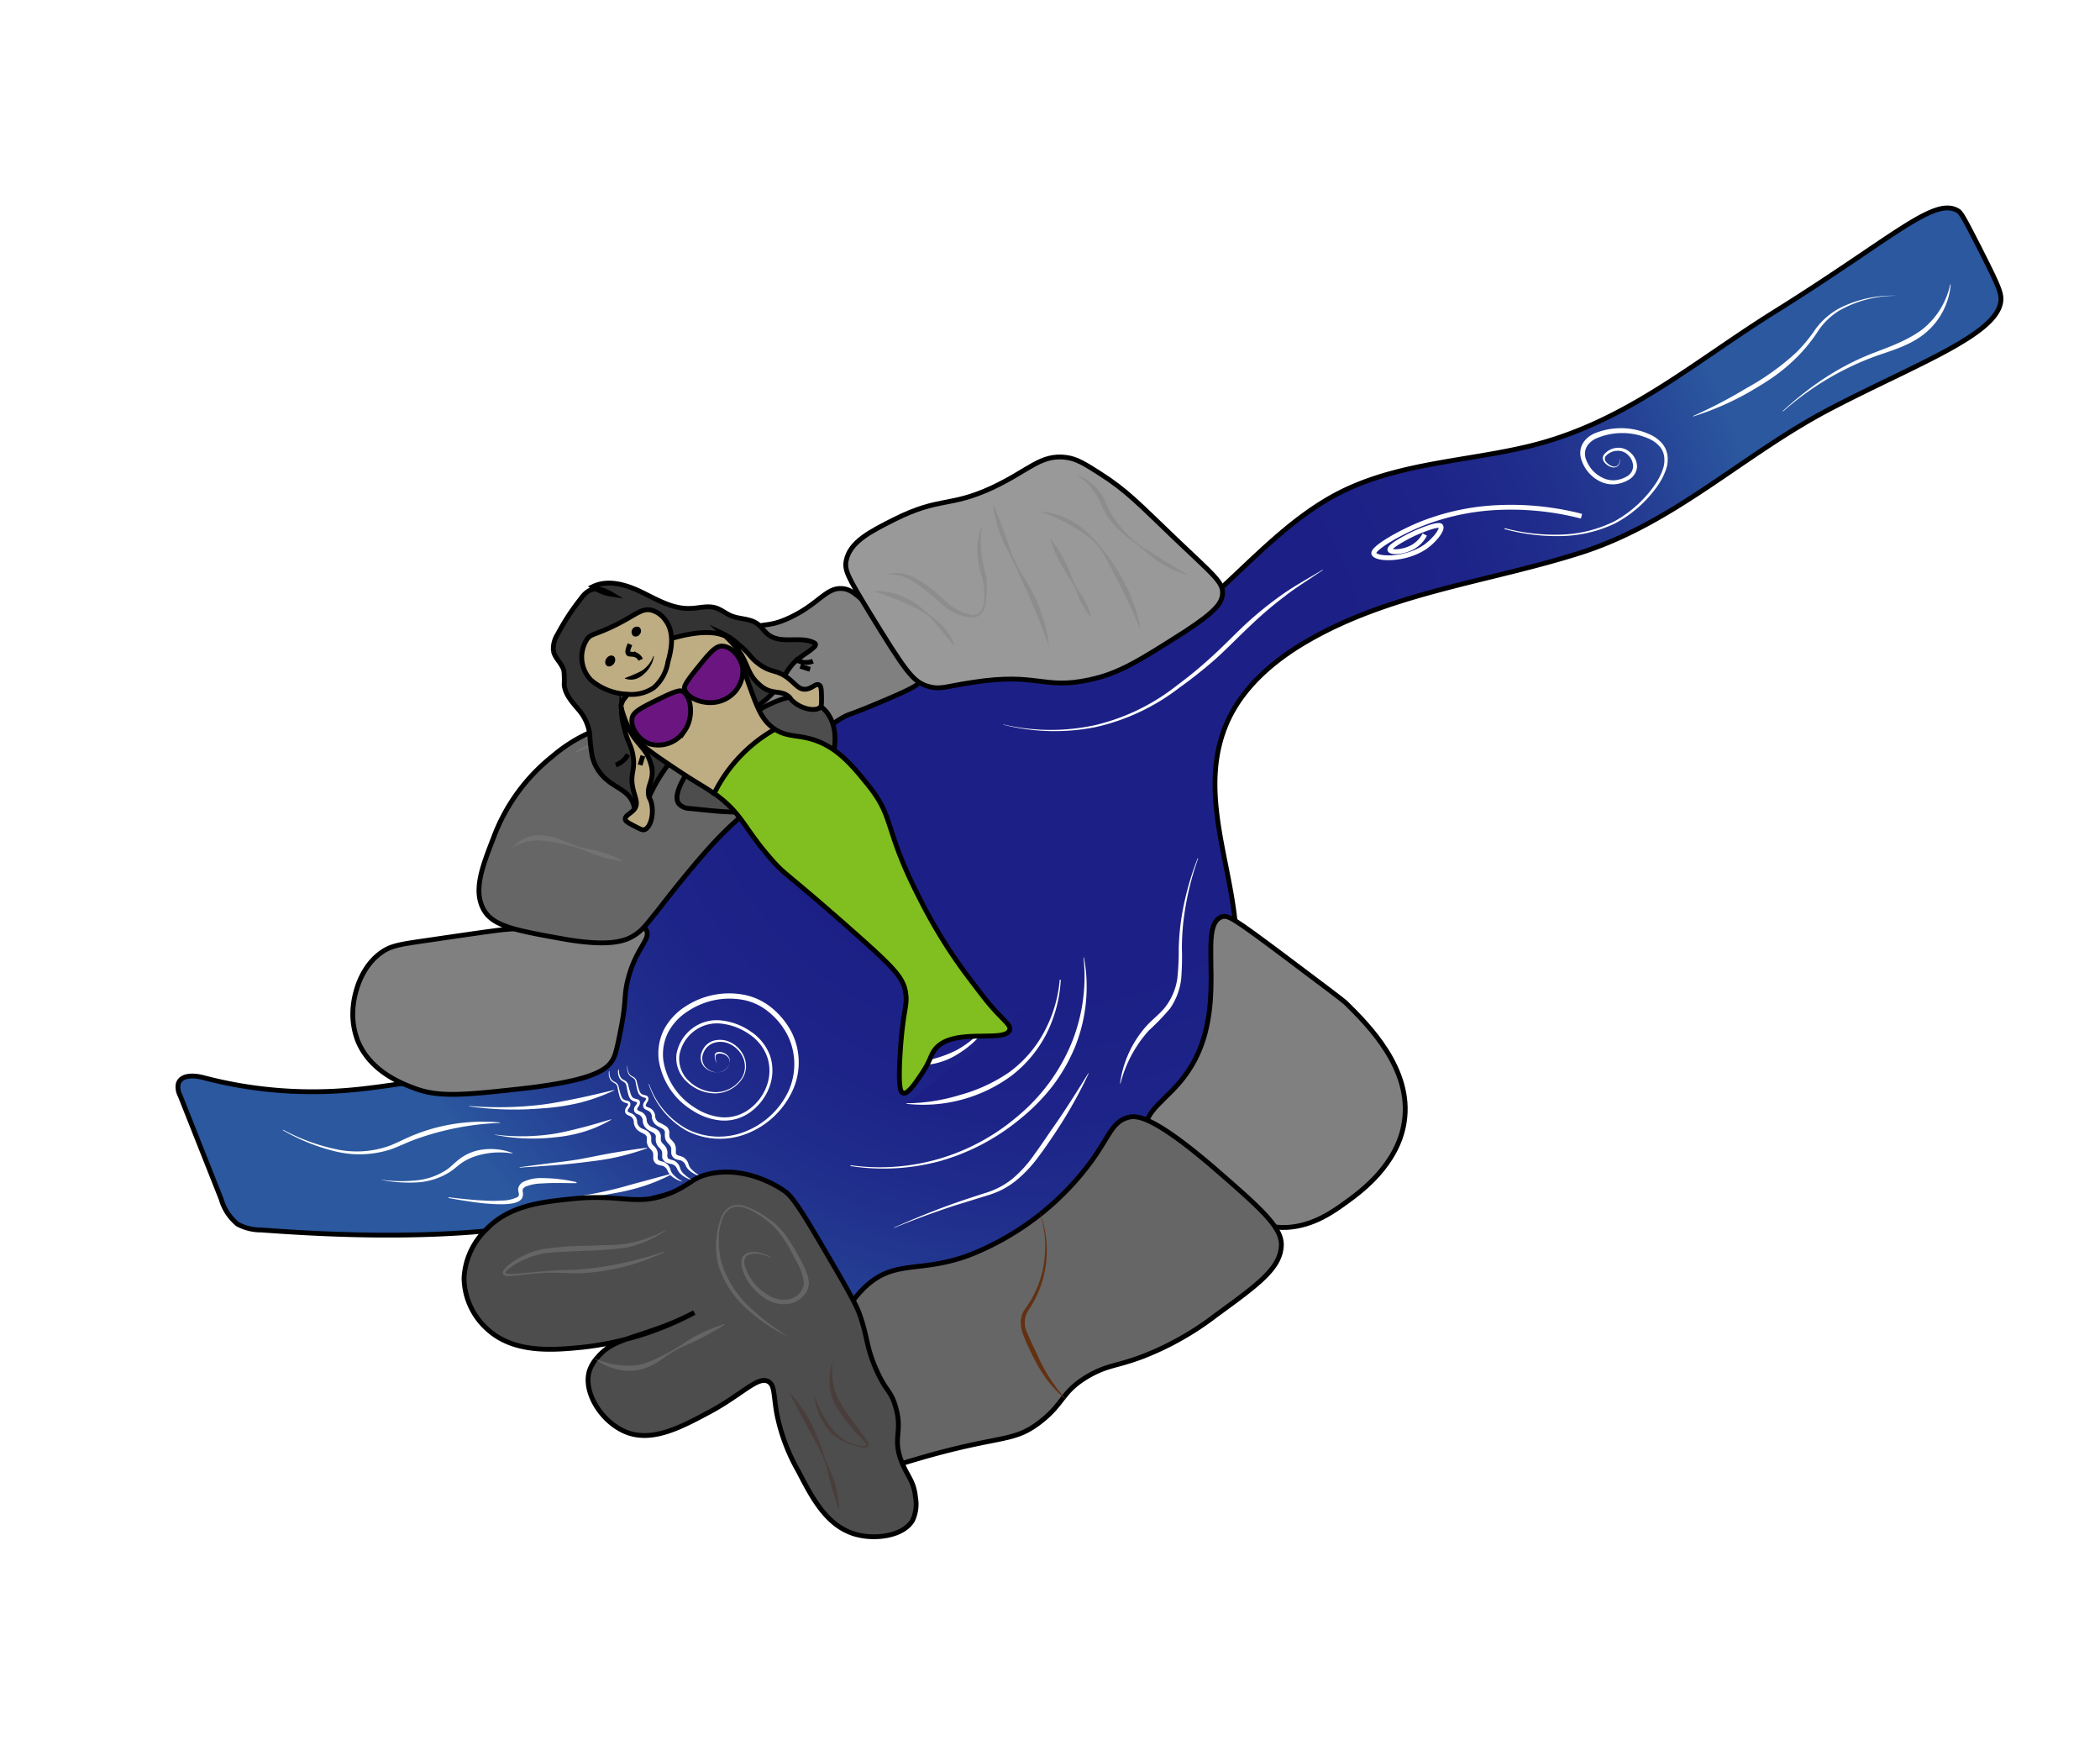 <svg id="Capa_1" data-name="Capa 1" xmlns="http://www.w3.org/2000/svg" xmlns:xlink="http://www.w3.org/1999/xlink" viewBox="0 0 326.65 273.85"><defs><style>.cls-1{fill:#fff;}.cls-13,.cls-16,.cls-17,.cls-18,.cls-2,.cls-3,.cls-4,.cls-5,.cls-6{stroke:#000;}.cls-12,.cls-13,.cls-16,.cls-17,.cls-18,.cls-2,.cls-3,.cls-4,.cls-5,.cls-6{stroke-miterlimit:10;stroke-width:0.75px;}.cls-2{fill:url(#Degradado_sin_nombre_49);}.cls-3,.cls-9{fill:gray;}.cls-4{fill:#666;}.cls-5{fill:#4d4d4d;}.cls-6{fill:#999;}.cls-7{fill:#633011;}.cls-8{opacity:0.48;}.cls-10{fill:#452f27;}.cls-11{fill:#1c2086;}.cls-12,.cls-16{fill:none;}.cls-12{stroke:#fff;}.cls-13{fill:#333;}.cls-14{fill:#80bf1f;}.cls-15,.cls-17{fill:#beac83;}.cls-18{fill:#6a1580;}</style><radialGradient id="Degradado_sin_nombre_49" cx="-76.47" cy="-1392.28" r="102.51" gradientTransform="matrix(0.83, 0.72, -0.73, 0.85, -790.08, 1345.3)" gradientUnits="userSpaceOnUse"><stop offset="0.41" stop-color="#1c2086"/><stop offset="0.58" stop-color="#1d2388"/><stop offset="0.73" stop-color="#202e8c"/><stop offset="0.87" stop-color="#254094"/><stop offset="1" stop-color="#2b589f"/></radialGradient></defs><title>leyendas 2 del mapa</title><path class="cls-1" d="M25.37,166.13c.93-.93,2.82-.91,6.6-.88,4.05,0,6.07.64,10.56,1.32,4.77.72,11.76,1.78,12.32.22.27-.74-1.23-1.23-2.42-3.3-2.6-4.52-.16-10.41.44-11.88.89-2.16,1.79-4.33,4-5.94,5.15-3.81,11,.36,14.3-3.08,1.36-1.42.59-2.36,1.76-7.92,1-5,1.83-8.7,4.18-11.87,4.27-5.79,10.55-5.49,10.78-9.24.08-1.37-.75-1.38-2.42-5.72-1.18-3.08-1.77-4.61-1.76-6.6,0-3.54,1.86-6.17,3.08-7.92,1.44-2.07,2.91-4.18,5.5-5.06,1.47-.51,2.07-.19,8.58,1.1,6.81,1.35,7.92,1.36,11.21,2.42,2.74.88,2.57,1.07,4,1.32,1.1.2,6.57,1,10.12-2,2.61-2.22,1.36-4.12,4-7.26,1.44-1.73,2.87-2.43,8.58-4.84,10.31-4.36,9.71-3.82,12.76-5.28,7.45-3.57,8-5.31,11.72-5.44s6.78,1.56,10.06,3.46a48.8,48.8,0,0,1,10.56,8.74c3.24,3.49,3.79,5,5.61,5.12,2.63.2,4.06-2.73,8.08-6.27,3.55-3.12,6.74-4.63,10.56-6.44,5.82-2.75,8.94-2.55,18.64-4.45a135.07,135.07,0,0,0,16.83-4.12c5.08-1.72,6.55-2.94,29.87-18C279,42.73,285.05,39.84,290.5,36c5.87-4.18,9.35-7.38,13-6.27,2.18.65,3.49,2.8,6.1,7.09,3.05,5,4.94,8.12,4.13,11.72-.7,3.08-3,4.94-5.28,6.76-4,3.18-7.23,3.85-11.39,5.45-3.79,1.45-7.47,3.77-14.85,8.41-8.82,5.56-9.47,7.06-16.33,10.89a97.59,97.59,0,0,1-12.37,5.77c-11.26,4.48-13.87,3.55-27.39,7.76a102.4,102.4,0,0,0-22.44,9.73c-8,4.73-11,8.09-11.88,12-.11.49,0,.23.17,8.74.13,6.1.12,8.23.66,11.55s.83,5.19,1.81,6.76c2,3.25,4.93,3.79,9.08,6.11a45.61,45.61,0,0,1,10.23,8.41c3.26,3.61,8.6,9.52,7.91,17-.44,4.77-3.15,8.13-5.11,10.55-2.46,3.05-5.58,6.91-10.06,7.26-2.36.19-4.68-.62-5.43.57-.52.81.26,1.67.15,3.23-.15,2-1.62,3.42-3,4.62a93,93,0,0,1-13.15,9.45c-4.9,2.84-7.35,4.26-9.13,5.07-3.24,1.48-4.8,1.86-6.76,3.63-2.86,2.57-2,3.91-4.29,6.1-3.41,3.2-8.72,3.52-13.2,3.8s-6.29-.36-7.26,1c-1.42,2,1.69,4.82.33,7.75-1.2,2.6-5,3.23-7.42,3.63-2.09.35-6.92,1.14-10.56-1.65-2.23-1.71-3.08-4.16-4.79-9.07-2.14-6.18-1.76-8.63-3.63-9.41-1.64-.69-2.76.87-7.75,3-3.59,1.51-7.18,3-11.38,2.64-1.26-.11-6.47-.58-8.58-4.12-1.77-3,.39-5.1-1.32-7.26-2-2.56-5.65-.29-11.33-3a11.89,11.89,0,0,1-5.5-4.29c-2.93-4.78.83-9.58-1.65-12.1-1.4-1.42-3.14-.46-9.46-.11-7.34.4-6.34-.82-16.83-.88-5.27,0-7.47.26-9.79-1.43-2-1.47-2.79-3.48-3.63-5.72C26.34,174.12,23.93,167.57,25.37,166.13Z"/><path class="cls-2" d="M304.61,32.82c-3.68-2.33-9.92,4-28.35,15.53-12.88,8-23.45,17.49-38.65,21.1C228.28,71.66,218.42,72,209.67,76c-13.41,6.13-21.55,20.83-35.17,26.2-10.65,4.2-22.89-.58-33.8,2.83-6.39,2-11.63,6.57-16.65,11-13.34,11.84-27.69,25.65-28.8,43.33-.59,9.28-5.23,9.32-13.21,8.13-9.33-1.39-18.8,1.35-28.24,2.09a66.54,66.54,0,0,1-22.19-2c-1.43-.37-3.47-.48-3.89,1a2.79,2.79,0,0,0,.29,1.78l6.4,16.13a7.74,7.74,0,0,0,2.57,3.9,7.67,7.67,0,0,0,3.65.89c18.86,1.39,38.13,1.44,56.47-3.66,5.26-1.46,10.59-3.36,16-2.86a18.26,18.26,0,0,1,14.84,10.8c1.14,2.67,1.87,5.91,4.43,7.25s5.61.15,8.25-1c13-5.85,26.19-12.17,36.44-22.18,8.53-8.32,15-19.79,15.25-31.83.29-11.64-6.37-23.61-1.59-35.1,2.34-5.63,7.23-9.87,12.5-12.94,13.14-7.67,28.5-9.28,42.73-13.83,14.64-4.69,25.3-15.34,38.79-22.38,13.74-7.17,27-11.87,26.49-17.39-.11-1.2-1.22-3.4-3.44-7.8C306,34.9,305.16,33.17,304.61,32.82Z"/><path class="cls-1" d="M111.43,165.22a2.1,2.1,0,0,1-.25-1.16.55.55,0,0,1,.41-.43,1.4,1.4,0,0,1,.61,0,1.85,1.85,0,0,1,1,.55,1.21,1.21,0,0,1,.27,1.15,1.92,1.92,0,0,1-1.76,1.43,2.73,2.73,0,0,1-2.18-.86,2.2,2.2,0,0,1-.37-2.29,2.84,2.84,0,0,1,1.64-1.7,3.66,3.66,0,0,1,2.38,0,4.36,4.36,0,0,1,1.94,1.39,4.06,4.06,0,0,1,.91,2.21,3.58,3.58,0,0,1-.62,2.31,5.16,5.16,0,0,1-4.11,2.22,6.4,6.4,0,0,1-4.39-1.74,5,5,0,0,1-1.68-4.39,6.44,6.44,0,0,1,2.49-4,6.27,6.27,0,0,1,4.6-1.2,9.87,9.87,0,0,1,4.46,1.71,7.76,7.76,0,0,1,3,3.76,7.35,7.35,0,0,1-.07,4.79,8.45,8.45,0,0,1-2.85,3.87,6.9,6.9,0,0,1-4.59,1.42,9.57,9.57,0,0,1-4.55-1.56,11.17,11.17,0,0,1-5.25-7.81,8.33,8.33,0,0,1,.81-4.78,9.62,9.62,0,0,1,3.29-3.56,12.41,12.41,0,0,1,9.3-1.82,9.71,9.71,0,0,1,4.34,2.15,12.06,12.06,0,0,1,3,3.8,10.51,10.51,0,0,1-.16,9.4,13.09,13.09,0,0,1-7,6.27,11.39,11.39,0,0,1-9.3-.53,12.84,12.84,0,0,1-5.85-7.22l.07,0a12.71,12.71,0,0,0,5.93,7,11,11,0,0,0,9,.38,12.51,12.51,0,0,0,6.65-6.09,10.11,10.11,0,0,0,1-4.41,10,10,0,0,0-1-4.39,11.25,11.25,0,0,0-2.8-3.56,8.86,8.86,0,0,0-4-2,11.65,11.65,0,0,0-8.73,1.72,8.73,8.73,0,0,0-3.07,3.26,7.57,7.57,0,0,0-.77,4.37,10.53,10.53,0,0,0,4.9,7.38,9.07,9.07,0,0,0,4.26,1.5,6.41,6.41,0,0,0,4.24-1.29,7.81,7.81,0,0,0,2.68-3.6,6.76,6.76,0,0,0,.09-4.46,7.14,7.14,0,0,0-2.76-3.54,9.35,9.35,0,0,0-4.24-1.66,5.85,5.85,0,0,0-4.31,1.09,6,6,0,0,0-2.36,3.78,4.71,4.71,0,0,0,1.54,4.09,6.17,6.17,0,0,0,4.15,1.68,4.89,4.89,0,0,0,3.9-2.06,3.3,3.3,0,0,0,.59-2.15,3.7,3.7,0,0,0-.84-2.09,4.12,4.12,0,0,0-1.83-1.33,3.4,3.4,0,0,0-2.25,0,2.66,2.66,0,0,0-1.55,1.58,2.06,2.06,0,0,0,.33,2.13,2.6,2.6,0,0,0,2.06.83,1.8,1.8,0,0,0,1.66-1.33,1.08,1.08,0,0,0-.23-1.05,1.65,1.65,0,0,0-1-.52c-.35-.07-.85,0-.92.38a2.09,2.09,0,0,0,.24,1.11Z"/><path class="cls-1" d="M73,172a56.18,56.18,0,0,0,11.38-.22c1.88-.24,3.73-.62,5.58-1s3.69-.83,5.56-1.27l0,.07a28.81,28.81,0,0,1-5.41,1.93,34.13,34.13,0,0,1-5.69.85,50.28,50.28,0,0,1-11.44-.3Z"/><path class="cls-1" d="M76.94,176.44a33,33,0,0,0,9.2-.11c1.51-.24,3-.63,4.48-1s2.94-.83,4.44-1.26l0,.07A19.48,19.48,0,0,1,90.82,176a22.52,22.52,0,0,1-4.6.88,30.12,30.12,0,0,1-9.29-.41Z"/><path class="cls-1" d="M80.83,181.51l5-.65c1.65-.19,3.31-.39,4.94-.7s3.26-.66,4.9-.93,3.28-.55,5-.73v.07a38.49,38.49,0,0,1-4.82,1.4c-1.63.37-3.3.57-5,.78s-3.32.37-5,.49l-5,.34Z"/><path class="cls-1" d="M85.85,186.53A65,65,0,0,0,95.28,185c1.55-.37,3.07-.84,4.6-1.24s3.06-.85,4.63-1.23l0,.07a27.84,27.84,0,0,1-4.44,1.87,34.4,34.4,0,0,1-4.69,1.12,55,55,0,0,1-9.56,1Z"/><path class="cls-1" d="M94.81,166.6a1.82,1.82,0,0,0,.32,1.3,1.46,1.46,0,0,0,.55.38,1.14,1.14,0,0,1,.51.57c.12.5.22.92.37,1.37a2.22,2.22,0,0,0,.27.6.86.86,0,0,0,.49.3l.35.09a.54.54,0,0,1,.38.37,1,1,0,0,1-.27.81c-.13.19-.18.35-.13.45s.22.16.45.26a1.48,1.48,0,0,1,1,1.26,1.2,1.2,0,0,0,.53,1c.31.24.8.29,1.28.72a1.36,1.36,0,0,1,.4.84,3.72,3.72,0,0,0,0,.66,1,1,0,0,0,.22.45,3.77,3.77,0,0,1,.52.56,1.93,1.93,0,0,1,.27.85c0,.31-.05.57,0,.69,0,.28.2.39.76.52a1.73,1.73,0,0,1,1.17,1.12,2,2,0,0,0,.68,1.09,5.38,5.38,0,0,0,1.12.82l0,.07a4.76,4.76,0,0,1-1.31-.62,3.29,3.29,0,0,1-.56-.5,2.43,2.43,0,0,1-.39-.67,1.23,1.23,0,0,0-.86-.69,2.56,2.56,0,0,1-.77-.22,1.17,1.17,0,0,1-.55-.84c0-.35,0-.55,0-.72a1.11,1.11,0,0,0-.17-.48,3.82,3.82,0,0,0-.44-.48,1.8,1.8,0,0,1-.37-.82,2.92,2.92,0,0,1,0-.75.69.69,0,0,0-.18-.41c-.21-.25-.71-.37-1.16-.7a1.81,1.81,0,0,1-.71-1.44,1,1,0,0,0-.64-.86c-.17-.1-.51-.15-.68-.53a.93.93,0,0,1,.2-.86c.14-.2.27-.39.24-.47s-.19-.12-.45-.2a1.31,1.31,0,0,1-.66-.46,2.4,2.4,0,0,1-.27-.71c-.13-.45-.22-1-.3-1.38a.91.91,0,0,0-.39-.48A1.9,1.9,0,0,1,95,168a2,2,0,0,1-.28-1.4Z"/><path class="cls-1" d="M96.3,166.35a1.82,1.82,0,0,0,.32,1.3,1.43,1.43,0,0,0,.56.38,1.18,1.18,0,0,1,.51.57,13,13,0,0,0,.37,1.37,1.94,1.94,0,0,0,.26.6,1,1,0,0,0,.49.3l.35.09a.54.54,0,0,1,.38.36,1,1,0,0,1-.27.81c-.13.2-.18.36-.13.46s.22.16.45.26a1.47,1.47,0,0,1,1,1.26,1.2,1.2,0,0,0,.53,1c.31.24.81.29,1.28.71a1.39,1.39,0,0,1,.4.85,5.11,5.11,0,0,0,0,.66,1.12,1.12,0,0,0,.22.45,3.3,3.3,0,0,1,.52.56,2,2,0,0,1,.28.84c0,.31-.05.58,0,.7,0,.28.2.39.76.52a1.73,1.73,0,0,1,1.17,1.12,2,2,0,0,0,.68,1.09,5.38,5.38,0,0,0,1.12.82l0,.07a5,5,0,0,1-1.3-.62,3.85,3.85,0,0,1-.57-.5,2.71,2.71,0,0,1-.39-.67,1.23,1.23,0,0,0-.86-.69,2.51,2.51,0,0,1-.76-.22A1.15,1.15,0,0,1,103,180c0-.36,0-.55,0-.72a1.11,1.11,0,0,0-.17-.48,3.82,3.82,0,0,0-.44-.48,1.85,1.85,0,0,1-.37-.82,2.92,2.92,0,0,1,0-.75.69.69,0,0,0-.18-.41c-.21-.25-.71-.37-1.15-.7a1.8,1.8,0,0,1-.72-1.44,1,1,0,0,0-.64-.86c-.17-.11-.51-.15-.68-.53a.92.92,0,0,1,.2-.86c.15-.2.27-.39.24-.47s-.19-.13-.45-.2a1.27,1.27,0,0,1-.66-.47,2.25,2.25,0,0,1-.27-.7c-.13-.45-.22-1-.3-1.38a.94.94,0,0,0-.39-.49,1.75,1.75,0,0,1-.58-.45,2,2,0,0,1-.28-1.4Z"/><path class="cls-1" d="M97.62,165.78a1.88,1.88,0,0,0,.33,1.3,1.46,1.46,0,0,0,.55.38A1.18,1.18,0,0,1,99,168c.12.5.22.92.37,1.37a2.21,2.21,0,0,0,.26.6.92.92,0,0,0,.5.3l.35.09a.53.53,0,0,1,.37.37c.08.41-.17.62-.26.81s-.19.35-.13.45.21.16.45.26a1.51,1.51,0,0,1,1,1.26,1.19,1.19,0,0,0,.52,1,8.18,8.18,0,0,1,1.29.72,1.36,1.36,0,0,1,.4.84,3.72,3.72,0,0,0,0,.66,1,1,0,0,0,.22.45,3.34,3.34,0,0,1,.51.56,1.79,1.79,0,0,1,.28.85c0,.3,0,.57,0,.69,0,.28.2.39.75.52a1.76,1.76,0,0,1,1.18,1.12,2,2,0,0,0,.68,1.09,5.13,5.13,0,0,0,1.12.82l0,.07a4.63,4.63,0,0,1-1.31-.62,3.29,3.29,0,0,1-.56-.5,2.2,2.2,0,0,1-.39-.67,1.25,1.25,0,0,0-.86-.69,2.48,2.48,0,0,1-.77-.22,1.21,1.21,0,0,1-.56-.84c0-.35,0-.55,0-.72a1.13,1.13,0,0,0-.18-.48,4.44,4.44,0,0,0-.43-.48,1.61,1.61,0,0,1-.37-.82,3.68,3.68,0,0,1,0-.75.67.67,0,0,0-.17-.41c-.21-.25-.72-.37-1.16-.7a1.75,1.75,0,0,1-.71-1.44,1,1,0,0,0-.65-.86c-.17-.11-.5-.15-.67-.53a.91.91,0,0,1,.2-.86c.14-.2.27-.39.23-.47s-.18-.12-.44-.2a1.27,1.27,0,0,1-.66-.46,2.44,2.44,0,0,1-.28-.71c-.12-.45-.22-1-.29-1.38a.89.89,0,0,0-.4-.48,1.86,1.86,0,0,1-.57-.45,2,2,0,0,1-.28-1.4Z"/><path class="cls-1" d="M44.07,175.71a30.42,30.42,0,0,0,8.16,3,15.1,15.1,0,0,0,8.48-.57c1.32-.53,2.62-1.24,4-1.76A27.53,27.53,0,0,1,69,175.09a29.09,29.09,0,0,1,8.77-.53v.07a43.35,43.35,0,0,0-8.6,1.19A42.1,42.1,0,0,0,65,177.05c-1.37.46-2.65,1.12-4.06,1.64a15.69,15.69,0,0,1-8.77.37A30.71,30.71,0,0,1,44,175.77Z"/><path class="cls-1" d="M59.33,183.47a22.46,22.46,0,0,0,5.37.1,10.2,10.2,0,0,0,4.91-1.75c.69-.51,1.31-1.2,2.09-1.74a7.6,7.6,0,0,1,2.56-1.16,9.56,9.56,0,0,1,5.46.39l0,.07a12.44,12.44,0,0,0-5.24.27,8.85,8.85,0,0,0-2.35,1c-.73.44-1.36,1.08-2.15,1.61a10.71,10.71,0,0,1-5.23,1.63,22.76,22.76,0,0,1-5.41-.39Z"/><path class="cls-1" d="M69.79,186.19c1.81.22,3.62.42,5.44.51.91.05,1.81.08,2.71,0a5.72,5.72,0,0,0,2.51-.51c.31-.24.33-.36.18-.88a1.21,1.21,0,0,1,.13-.9,1.53,1.53,0,0,1,.61-.6,6.31,6.31,0,0,1,2.83-.6,24.5,24.5,0,0,1,5.48.63V184c-1.83,0-3.65-.08-5.44.05a7,7,0,0,0-2.49.49c-.33.19-.52.39-.45.74a1.81,1.81,0,0,1,0,.8,1.2,1.2,0,0,1-.56.71,3.48,3.48,0,0,1-1.42.41,9.39,9.39,0,0,1-1.4.08c-.92,0-1.84-.07-2.75-.15-1.82-.2-3.63-.5-5.42-.82Z"/><path class="cls-3" d="M64.65,169.31c-2-.74-7-2.58-9-7.43a11.67,11.67,0,0,1-.7-5.51c.08-.77.64-5.49,4.25-8.16,1.49-1.1,2.78-1.32,6.78-1.9,7.39-1.08,11.08-1.62,12.62-1.76,6.28-.53,4.89,0,13.16-.45,5.81-.33,8.09-.7,8.77.54.78,1.42-1.66,2.8-2.88,7.78-.62,2.52-.21,3.05-1,7.22-.56,2.85-.84,4.28-1.3,5.09-.88,1.58-2.89,3.35-14.84,4.65C72.45,170.26,68.35,170.67,64.65,169.31Z"/><path class="cls-4" d="M98.52,145.55c-1.23.74-3.63,1.77-11.07.44-7.15-1.29-10.72-1.93-12.18-4.46-1.71-3-.27-6.69,1.46-11.16A29.16,29.16,0,0,1,86,117.56a23.69,23.69,0,0,1,11.76-5.41c2.38-.33,7.57-1.05,12,1.71,2.77,1.75,3.44,3.78,7.68,5.77,1.75.81,2.54.89,2.8,1.65.63,1.91-3.6,3.81-9,9.57-3.69,3.91-8.65,10.39-8.94,10.76C100.44,143.89,99.89,144.73,98.52,145.55Z"/><path class="cls-3" d="M101.34,114c-.63-2.74,1.82-5.5,5-9.1a24.9,24.9,0,0,1,8.87-6.66c3.74-1.6,4-.5,7.6-2.17,4.72-2.21,5.71-4.86,8.39-4.52,1.29.16,2.39,1.21,4.58,3.32,1.71,1.66,1.72,2.09,4.65,5.68,2.7,3.3,3.35,3.75,3.18,4.66-.19,1.06-1.33,1.71-6.08,3.73-5.69,2.42-5.29,2-6.37,2.61-5.71,3.17-5.34,8.07-9.89,9.56-1.53.51-3.16.18-6.42-.48C109.52,119.56,102.28,118.11,101.34,114Z"/><path class="cls-5" d="M107.31,125.73c5,.52,7.42.79,9.58.3,2.58-.58,10.73-2.41,12.59-8.34.12-.38,1.29-4.32-1-7.07a6.76,6.76,0,0,0-4.28-2.22c-.74-.09-2.68-.21-7.7,2.91-2.94,1.82-6.36,4-9.11,8.1-.82,1.23-2.8,4.18-1.82,5.57A2.3,2.3,0,0,0,107.31,125.73Z"/><path class="cls-6" d="M190.15,92.49c.21-1.9-1.22-2.89-7.36-8.74-5.55-5.29-7.43-7.39-11.65-10.08-2.41-1.54-3.65-2.31-5.27-2.53-4-.54-5.76,2-11.54,4.71-6.7,3.09-8.1,1.38-15.21,4.93-3.81,1.91-6.89,3.5-7.49,6.36-.32,1.53.25,2.57,3.54,8,5.71,9.34,6.83,10.84,9.06,11.56,2,.65,3,0,7-.57,10.21-1.61,11,1.17,18.26-.42,4.72-1,8-3.16,14.69-7.4C189.18,95.07,190,93.76,190.15,92.49Z"/><path class="cls-3" d="M190,142.6c1-.37,1.81.15,9.79,6.11,6,4.51,9,6.76,9.5,7.21,3.47,3.42,10.41,10.27,9.14,18.56-1,6.67-6.84,10.89-8.92,12.4s-5.15,3.74-9.25,4c-4.46.27-8.19-2.48-15.65-8-5.75-4.23-6.35-5.71-6.44-6.93-.22-3.2,3.14-4.74,5.94-8.39C191.81,157.62,185.85,144.19,190,142.6Z"/><path class="cls-4" d="M169.8,180.53c2.8-3.89,3.19-6.06,5.68-6.75,1.19-.33,3.72-.56,14.16,8.54,6.54,5.7,9.81,8.61,9.67,11.41-.17,3.53-3.58,6-10.18,10.81a46.06,46.06,0,0,1-11.34,6.4c-4.14,1.57-5.43,1.3-8.42,3-4.27,2.46-3.76,4.23-7.54,7.17-4.51,3.51-6.26,1.78-21.29,6.42-2.17.66-2.94.95-4.09.69C131,227,127.26,215.84,130.29,207a16.24,16.24,0,0,1,4.33-6.91c4.62-4.25,8.3-2.08,15.93-4.81A43,43,0,0,0,169.8,180.53Z"/><path class="cls-7" d="M161.72,188.46a17,17,0,0,1,1,7.9,16.49,16.49,0,0,1-2.81,7.49,3.58,3.58,0,0,0-.09,3.52c.49,1.19,1.1,2.39,1.65,3.59a25.47,25.47,0,0,0,4.29,6.6l0,.06a19.14,19.14,0,0,1-2.79-2.9,23.28,23.28,0,0,1-2.12-3.43,36.84,36.84,0,0,1-1.67-3.66,5.79,5.79,0,0,1-.4-2.08,3.51,3.51,0,0,1,.68-2,16,16,0,0,0,2.94-7.21,16.67,16.67,0,0,0-.7-7.83Z"/><path class="cls-5" d="M75.61,206.52c4.15,4,10.31,3.46,15,3A48.05,48.05,0,0,0,108,204.13a44.12,44.12,0,0,1-6.42,2.73c-4.25,1.5-6.64,1.85-8.62,4.21a5.79,5.79,0,0,0-1.3,2.17c-1,3.45,2.13,8.19,6,9.57,4.06,1.45,8.53-1,12.75-3.25,5.1-2.75,7.48-5.62,9.12-4.7,1,.58.77,2.06,1.3,5a29.67,29.67,0,0,0,3.39,9c2.11,4.09,4.42,8.54,8.94,9.77,3.08.84,7.37.24,8.79-2.2a5.89,5.89,0,0,0,.45-3.59c-.24-2.6-1.36-3.33-2.24-5.74-1.34-3.64.32-4.47-.89-8.45-.76-2.52-1.4-2.14-2.95-5.6-1.63-3.66-1.32-5-2.59-8.59-.31-.86-.75-2-4.16-7.82-4-6.85-6-10.29-7.43-11.34-.4-.29-5.63-4.05-11.7-2.76-2.82.6-2.93,1.67-6.13,3-5.38,2.18-7.36.06-15.37.9-4.74.5-9.74,1-13.37,4.82a11.35,11.35,0,0,0-3.39,7.46A10.85,10.85,0,0,0,75.61,206.52Z"/><g class="cls-8"><path class="cls-9" d="M123,208.05a26.31,26.31,0,0,1-6.72-4.39,15.13,15.13,0,0,1-4.47-6.71l-.24-1c-.07-.34-.09-.68-.13-1a12.32,12.32,0,0,1,.9-6,3,3,0,0,1,1.48-1.41,3.1,3.1,0,0,1,2,0,13.82,13.82,0,0,1,3.57,1.87,11.22,11.22,0,0,1,2.92,2.83,31.36,31.36,0,0,1,2.09,3.45c.32.59.63,1.19.9,1.82a5.4,5.4,0,0,1,.52,2.08,3,3,0,0,1-.9,2,4,4,0,0,1-1.87,1.11,5.16,5.16,0,0,1-4.1-.82,8.64,8.64,0,0,1-2.83-3,7.44,7.44,0,0,1-.75-1.93,2.6,2.6,0,0,1,0-1.08A1.42,1.42,0,0,1,116,195a2.83,2.83,0,0,1,2.07-.21,6.58,6.58,0,0,1,1.87.74l0,.07A6.71,6.71,0,0,0,118,195a2.78,2.78,0,0,0-1.82.29,1.43,1.43,0,0,0-.31,1.61,7.57,7.57,0,0,0,.79,1.74,7.93,7.93,0,0,0,2.69,2.68,4.63,4.63,0,0,0,3.52.7,2.9,2.9,0,0,0,2.2-2.43,9.09,9.09,0,0,0-1.26-3.56c-1.22-2.35-2.46-4.73-4.62-6.28a12.4,12.4,0,0,0-3.42-1.95,2.88,2.88,0,0,0-1.88,0,2.71,2.71,0,0,0-1.33,1.32,8.7,8.7,0,0,0-.75,3.82,10.65,10.65,0,0,0,.14,2c.06.32.09.64.17,1l.27.93a16.16,16.16,0,0,0,4.28,6.47,33.39,33.39,0,0,0,6.35,4.75Z"/></g><g class="cls-8"><path class="cls-9" d="M103.36,194.72A34.79,34.79,0,0,1,90.68,198c-2.22.09-4.38-.2-6.55,0-1.09.05-2.17.18-3.26.3-.54.05-1.08.12-1.64.14a1.28,1.28,0,0,1-.92-.22.49.49,0,0,1-.11-.33.67.67,0,0,1,.09-.26,2.12,2.12,0,0,1,.26-.38,10.41,10.41,0,0,1,2.75-1.9,11.71,11.71,0,0,1,3.17-1.11,54.11,54.11,0,0,1,6.57-.5c1.09,0,2.18-.09,3.27-.11a24.26,24.26,0,0,0,3.21-.22,19.74,19.74,0,0,0,6.08-2.16l0,.07a17.33,17.33,0,0,1-6,2.67,52.21,52.21,0,0,1-6.56.52l-3.26.16a28.34,28.34,0,0,0-3.22.27,12.22,12.22,0,0,0-3,.94,10.66,10.66,0,0,0-2.71,1.66c-.17.15-.32.43-.27.44a1.31,1.31,0,0,0,.65.14c.53,0,1.08,0,1.62-.08l3.26-.3c1.09-.09,2.18-.16,3.28-.2s2.17-.05,3.25-.16a54.7,54.7,0,0,0,12.69-2.74Z"/></g><g class="cls-8"><path class="cls-9" d="M112.75,206a49.57,49.57,0,0,1-4.83,2.67c-.83.38-1.69.72-2.5,1.15a23.47,23.47,0,0,0-2.34,1.46,11.4,11.4,0,0,1-2.46,1.39,7.58,7.58,0,0,1-2.82.52,9.29,9.29,0,0,1-5.28-1.85l0-.07a13.49,13.49,0,0,0,5.24,1.12,8.78,8.78,0,0,0,2.59-.38,22.18,22.18,0,0,0,2.48-1.08c.82-.41,1.64-.84,2.43-1.32l2.33-1.5a24.63,24.63,0,0,1,5.09-2.18Z"/></g><g class="cls-8"><path class="cls-10" d="M130.44,234.62c-.56-1.56-1-3.12-1.46-4.7-.19-.79-.34-1.6-.59-2.38a15.58,15.58,0,0,0-1-2.26c-1.52-2.91-3.1-5.72-4.6-8.67l.06,0a21.83,21.83,0,0,1,2.93,4,26.6,26.6,0,0,1,2,4.54c.26.79.51,1.57.82,2.33s.67,1.52,1,2.29a17.51,17.51,0,0,1,.94,4.87Z"/></g><g class="cls-8"><path class="cls-10" d="M126.65,216.81a15,15,0,0,0,3.18,5.83,7.34,7.34,0,0,0,2.73,1.88,4.87,4.87,0,0,0,1.62.36c.26,0,.59-.07.54-.18a1.74,1.74,0,0,0-.4-.62c-.77-.82-1.56-1.68-2.27-2.57a20.59,20.59,0,0,1-2-2.81,7.82,7.82,0,0,1-1-3.38,9.3,9.3,0,0,1,.41-3.45h.07a10,10,0,0,0,1.26,6.42c1.15,1.89,2.61,3.67,3.94,5.53a1.76,1.76,0,0,1,.4.87.46.46,0,0,1-.4.41,1.5,1.5,0,0,1-.47,0,7.65,7.65,0,0,1-1.7-.4,8.51,8.51,0,0,1-3.07-1.66,9.79,9.79,0,0,1-2.82-6.27Z"/></g><g class="cls-8"><path class="cls-9" d="M184.83,89.46a16.79,16.79,0,0,1-5.37-2.63l-2.31-1.89c-.77-.62-1.57-1.21-2.35-1.85a11.9,11.9,0,0,1-3.6-4.81,9.94,9.94,0,0,0-3.65-4.38l0-.06a7.9,7.9,0,0,1,4.35,4.1,14.53,14.53,0,0,0,1.34,2.57,18.75,18.75,0,0,0,1.82,2.28,14.28,14.28,0,0,0,2.21,2c.81.57,1.68,1,2.52,1.57,1.65,1.06,3.32,2.07,5,3.07Z"/></g><g class="cls-8"><path class="cls-9" d="M162.06,79.54a12.39,12.39,0,0,1,5.85,2.23,17.46,17.46,0,0,1,2.31,2.15,31,31,0,0,1,2,2.41,32.47,32.47,0,0,1,3.24,5.37,26.64,26.64,0,0,1,1.94,6l-.07,0c-.85-1.91-1.68-3.8-2.59-5.64s-1.88-3.67-2.86-5.49a11.1,11.1,0,0,0-1.85-2.46,14.65,14.65,0,0,0-2.49-1.81A29.32,29.32,0,0,0,162,79.61Z"/></g><g class="cls-8"><path class="cls-9" d="M169.66,95.93a12.34,12.34,0,0,1-1.8-2.87c-.21-.53-.38-1.08-.61-1.59a10.27,10.27,0,0,0-.86-1.47,27.53,27.53,0,0,1-1.73-2.91,20.32,20.32,0,0,1-1.26-3.17l.07,0a18.58,18.58,0,0,1,1.9,2.82,26.9,26.9,0,0,1,1.39,3.1,10.22,10.22,0,0,0,.7,1.54c.29.49.65.94.95,1.42a11.88,11.88,0,0,1,1.32,3.13Z"/></g><g class="cls-8"><path class="cls-9" d="M154.58,78.57c.75,1.82,1.43,3.63,2.08,5.46.31.92.59,1.86,1,2.75A19.3,19.3,0,0,0,159,89.35a28.3,28.3,0,0,1,2.72,5.24,24.49,24.49,0,0,1,1.44,5.72h-.07c-.69-1.84-1.36-3.65-2.11-5.44s-1.52-3.55-2.34-5.34c-.4-.89-.81-1.78-1.25-2.65s-.93-1.74-1.34-2.63a21.49,21.49,0,0,1-1.57-5.68Z"/></g><g class="cls-8"><path class="cls-9" d="M152.7,82.19a17.64,17.64,0,0,0-.06,3.7,28.66,28.66,0,0,0,.73,3.62,14.22,14.22,0,0,1,0,3.8,4.22,4.22,0,0,1-.52,1.84,1.87,1.87,0,0,1-.75.67,2.26,2.26,0,0,1-1,.21,7.71,7.71,0,0,1-3.62-1.29A11.76,11.76,0,0,1,146,93.51c-.46-.4-.93-.8-1.41-1.19a22.92,22.92,0,0,0-3-2.17,6.84,6.84,0,0,0-3.51-.81v-.07a6,6,0,0,1,3.77.36,17.19,17.19,0,0,1,3.2,2.07c.49.39,1,.8,1.44,1.24a12.2,12.2,0,0,0,1.34,1.21,8.55,8.55,0,0,0,3.26,1.47,1.54,1.54,0,0,0,1.5-.61,3.39,3.39,0,0,0,.5-1.72,12,12,0,0,0-.38-3.65,14.24,14.24,0,0,1-.69-3.72,10.51,10.51,0,0,1,.55-3.74Z"/></g><g class="cls-8"><path class="cls-9" d="M148.4,100.4c-.87-1-1.68-2-2.51-3A13.32,13.32,0,0,0,144.65,96a7.89,7.89,0,0,0-1.58-1.11A40.18,40.18,0,0,0,135.94,92v-.07a10.45,10.45,0,0,1,3.91.59,11.71,11.71,0,0,1,3.44,2c.5.43,1,.86,1.51,1.27s1.06.79,1.54,1.24a8.74,8.74,0,0,1,2.12,3.33Z"/></g><g class="cls-8"><path class="cls-9" d="M89.6,116.89a10.59,10.59,0,0,1,5.75-2,13.88,13.88,0,0,1,5.86,1.65l5.39,2.69,5.4,2.67,0,.07a29.92,29.92,0,0,1-5.72-2,41.37,41.37,0,0,1-5.24-3,7.44,7.44,0,0,0-5.63-1.39A22.72,22.72,0,0,0,89.63,117Z"/></g><g class="cls-8"><path class="cls-9" d="M96.78,133.94a20.83,20.83,0,0,1-4.37-1.07c-.7-.27-1.38-.6-2.09-.85a18.28,18.28,0,0,0-2.17-.58,22.41,22.41,0,0,0-4.31-.75,7.41,7.41,0,0,0-4.1,1.14l0-.05a5.56,5.56,0,0,1,4.15-1.89A11.94,11.94,0,0,1,88.27,131a16.72,16.72,0,0,0,2.12.75c.73.2,1.47.31,2.2.49a21.42,21.42,0,0,1,4.21,1.59Z"/></g><g class="cls-8"><path class="cls-9" d="M65.57,149.7a6.6,6.6,0,0,1,2.29-.15,10.66,10.66,0,0,0,1.13.19,4,4,0,0,0,1.14-.13,19.45,19.45,0,0,1,2.24-.39,11.78,11.78,0,0,1,2.3,0l0,.07a7,7,0,0,1-2.22.72,9,9,0,0,1-2.32,0A6.35,6.35,0,0,0,69,150c-.39,0-.77.14-1.16.19a4.9,4.9,0,0,1-2.28-.4Z"/></g><g class="cls-8"><path class="cls-9" d="M69.78,156a12.59,12.59,0,0,1,5.33-.9c1.82.16,3.56.65,5.34.86a29.3,29.3,0,0,0,5.27.35,43.53,43.53,0,0,0,5.3-.44l0,.07a15.7,15.7,0,0,1-5.29,1.17,16.51,16.51,0,0,1-5.38-.74,15.18,15.18,0,0,0-2.61-.61,14.77,14.77,0,0,0-2.66,0c-1.76,0-3.51.16-5.3.34Z"/></g><g class="cls-8"><path class="cls-9" d="M75.62,161.14a19.73,19.73,0,0,1-4.21.77c-.72,0-1.44,0-2.15.06a15.25,15.25,0,0,0-2.11.36,8.65,8.65,0,0,1-4.38.1,7.48,7.48,0,0,1-3.65-2.38l.05-.05A13.34,13.34,0,0,0,63,161.66a13,13,0,0,0,4.11.26,19.11,19.11,0,0,0,2.14-.19c.7-.11,1.4-.3,2.1-.44a19.74,19.74,0,0,1,4.28-.23Z"/></g><path class="cls-1" d="M132.35,181.22a32.92,32.92,0,0,0,26-7.68,29.41,29.41,0,0,0,8.19-11,27.49,27.49,0,0,0,2-13.62h.07a25,25,0,0,1-1.4,13.91,27.27,27.27,0,0,1-3.55,6.15,31.18,31.18,0,0,1-5,5.05,34.1,34.1,0,0,1-12.42,6.53,33.58,33.58,0,0,1-14,.77Z"/><path class="cls-11" d="M164.91,152.36a20.41,20.41,0,0,1-5.18,12.33,21.35,21.35,0,0,1-9.85,5.83,25.12,25.12,0,0,1-8.85,1.1"/><path class="cls-1" d="M165,152.37a21.2,21.2,0,0,1-2.15,8.25,19.33,19.33,0,0,1-5.46,6.63A23.14,23.14,0,0,1,141,171.66v-.08a29.18,29.18,0,0,0,8.34-1.3,25.25,25.25,0,0,0,7.61-3.51,18.63,18.63,0,0,0,5.48-6.32,20.8,20.8,0,0,0,2.41-8.09Z"/><path class="cls-11" d="M154.49,158.05a15.06,15.06,0,0,1-7.22,6.36,14.28,14.28,0,0,1-5.69,1"/><path class="cls-1" d="M154.52,158.07a15,15,0,0,1-5.32,5.72,11.36,11.36,0,0,1-3.66,1.58,10.36,10.36,0,0,1-4,.1v-.07a23.09,23.09,0,0,0,3.77-.76,18.18,18.18,0,0,0,3.55-1.36,15.67,15.67,0,0,0,5.56-5.24Z"/><path class="cls-1" d="M139.05,190.92q4.62-2.08,9.39-3.79c1.6-.56,3.21-1.08,4.81-1.6a12.25,12.25,0,0,0,4.35-2.31,19.42,19.42,0,0,0,3.3-3.7c1-1.36,1.92-2.76,2.88-4.14,1.94-2.75,3.72-5.6,5.5-8.47l.07,0a69.81,69.81,0,0,1-4.95,8.86c-.93,1.4-1.87,2.81-2.9,4.16a19.78,19.78,0,0,1-3.53,3.73,13.33,13.33,0,0,1-2.17,1.39,15.21,15.21,0,0,1-2.4.92c-1.62.49-3.23,1-4.83,1.49q-4.81,1.56-9.49,3.5Z"/><path class="cls-1" d="M186.37,133.49a44.67,44.67,0,0,0-2.22,9.23,37.44,37.44,0,0,0-.31,4.73,43,43,0,0,1-.11,4.8,10.16,10.16,0,0,1-1.72,4.57,36.73,36.73,0,0,1-3.33,3.46,19.57,19.57,0,0,0-4.39,8.22h-.07a16.78,16.78,0,0,1,3.9-8.71c1.07-1.25,2.41-2.16,3.29-3.39a9.5,9.5,0,0,0,1.72-4.22,41,41,0,0,0,.22-4.73,38.08,38.08,0,0,1,.43-4.77,44.38,44.38,0,0,1,2.52-9.21Z"/><path class="cls-1" d="M156.09,112.67a32.36,32.36,0,0,0,14.29.09,32.7,32.7,0,0,0,12.8-6.25,66,66,0,0,0,5.53-4.59c1.77-1.61,3.43-3.36,5.2-5a56.18,56.18,0,0,1,5.67-4.55c2-1.39,4.12-2.53,6.18-3.78l0,.07-3,2c-1,.67-2,1.34-2.94,2.09a59.25,59.25,0,0,0-5.46,4.67c-1.75,1.64-3.42,3.38-5.21,5a70.48,70.48,0,0,1-5.69,4.52,33.18,33.18,0,0,1-13.07,6.14,32.51,32.51,0,0,1-14.39-.39Z"/><path class="cls-12" d="M246,80.28A43.89,43.89,0,0,0,231.84,79a36.55,36.55,0,0,0-10.93,2.54c-3.56,1.47-7.56,3.85-7.2,4.59.44.91,4.91,1,7.95-1.06,1.52-1.06,2.82-2.78,2.44-3.26s-3.65.92-4.29,1.23c-.22.1-3.89,1.89-3.6,2.51.19.41,2.17.34,3.64-.53a4.76,4.76,0,0,0,1.77-1.89"/><path class="cls-1" d="M234.06,82.14a30.64,30.64,0,0,0,8.68,1,20,20,0,0,0,8.4-2.08,18.61,18.61,0,0,0,6.36-5.8,10,10,0,0,0,1-1.88,6.22,6.22,0,0,0,.32-1,4.38,4.38,0,0,0,.07-1,3.09,3.09,0,0,0-.67-1.87,4.72,4.72,0,0,0-1.64-1.24,10.23,10.23,0,0,0-8.24-.11,3.28,3.28,0,0,0-1.49,1.24,2.36,2.36,0,0,0-.21,1.85,5,5,0,0,0,2.54,3,3.71,3.71,0,0,0,1.92.44,4.35,4.35,0,0,0,1.93-.59,1.88,1.88,0,0,0,1-1.51,2.49,2.49,0,0,0-.73-1.77,2.22,2.22,0,0,0-1.79-.71,2.47,2.47,0,0,0-1.77.86.68.68,0,0,0,.07.84,2,2,0,0,0,.81.63.9.9,0,0,0,1-.05,1.5,1.5,0,0,0,.35-1H252a1.6,1.6,0,0,1-.33,1.07,1.08,1.08,0,0,1-1.13.14,2.19,2.19,0,0,1-.94-.65,1.24,1.24,0,0,1-.28-.56.91.91,0,0,1,.13-.63,2.82,2.82,0,0,1,2-1.11,2.67,2.67,0,0,1,2.19.77,2.93,2.93,0,0,1,1,2.16,2.52,2.52,0,0,1-1.25,2,5,5,0,0,1-2.22.73,4.4,4.4,0,0,1-2.32-.46,5.69,5.69,0,0,1-2.92-3.53,3.07,3.07,0,0,1,.29-2.4A4,4,0,0,1,248,67.41a10.84,10.84,0,0,1,8.82.24,5.35,5.35,0,0,1,1.82,1.43,3.74,3.74,0,0,1,.77,2.2,5.53,5.53,0,0,1-.1,1.15,7.73,7.73,0,0,1-.36,1.09,10.51,10.51,0,0,1-1.09,2,19,19,0,0,1-6.58,5.85,20.25,20.25,0,0,1-8.57,2,30.49,30.49,0,0,1-8.71-1.1Z"/><path class="cls-1" d="M295.21,46a17.84,17.84,0,0,0-9.06,2.27,10.7,10.7,0,0,0-3.35,3.21,24.8,24.8,0,0,1-3,3.77,28,28,0,0,1-3.64,3.15c-1.31.94-2.67,1.75-4.05,2.56a44.18,44.18,0,0,1-8.76,3.81l0-.07a75.2,75.2,0,0,0,8.4-4.39,39.37,39.37,0,0,0,7.64-5.48,23.52,23.52,0,0,0,3-3.64A11.2,11.2,0,0,1,286,48a18.1,18.1,0,0,1,9.26-2Z"/><path class="cls-1" d="M277.29,63.94A50.59,50.59,0,0,1,284,58.68a40.75,40.75,0,0,1,7.59-3.86c2.65-1,5.33-2,7.49-3.65a12.17,12.17,0,0,0,4.27-6.94h.08a11.07,11.07,0,0,1-3.88,7.51c-2.26,1.91-5.11,2.71-7.75,3.63A45,45,0,0,0,277.34,64Z"/><path class="cls-13" d="M97.36,123.35c-.88-.76-2-1.25-2.88-2a6.8,6.8,0,0,1-2.36-3.73,24.89,24.89,0,0,1-.38-3.35,7.23,7.23,0,0,0-1.83-4c-.92-1.11-2-2.25-2.15-3.78a14.24,14.24,0,0,0-.05-2.17c-.28-1.14-1.4-1.93-1.63-3.08a4.2,4.2,0,0,1,.67-2.63A35.73,35.73,0,0,1,90.43,93a3.79,3.79,0,0,1,1.32-1.2c1.08-.5,2.31,0,3.34.61a6.82,6.82,0,0,1-2.9-1.17c2.4-1.18,5.25-.3,7.62.85s4.77,2.6,7.42,2.53c1.37,0,2.78-.49,4.09-.09.87.27,1.58.89,2.42,1.24,1.29.53,2.84.4,4,1.19.72.5,1.17,1.31,1.88,1.82,2,1.41,4.89.1,7,1.18a.53.53,0,0,1,.21.18c.08.18-.07.37-.21.5-.92.86-2.09,1.42-3,2.3-1.2,1.16-1.84,2.78-2.84,4.12-2,2.66-5.12,4.07-8.06,5.55-3.32,1.67-6.62,3.62-8.95,6.53a25.2,25.2,0,0,0-3.44,6.35c-.19.46-.6,2.36-1.38,1.83-.55-.38-.22-1.45-.35-2A3.77,3.77,0,0,0,97.36,123.35Z"/><path class="cls-14" d="M143.29,167.1c-.82,1.23-2.07,3.11-2.81,2.89-.42-.11-.79-.94-.45-6.4.45-6.67,1.12-7.06.87-9-.31-2.5-1.66-3.93-8.52-10-10.49-9.27-10.16-8.38-12.44-11-4.38-5-4.39-6.93-8.67-10.08l-.19-.13a23.31,23.31,0,0,1,9.45-10c1.7,1.12,3.24.91,5.32,1.44,4.22,1.08,6.72,4.21,9.26,7.35,4.11,5.16,2.29,6.57,8,17.65a80.33,80.33,0,0,0,5.41,9.18c1.27,1.86,2.67,3.67,4.29,5.79,2.88,3.75,4.56,4.47,4.22,5.38-.76,2.07-9.16-.61-11.75,3.2C144.64,164.28,144.63,165.09,143.29,167.1Z"/><path class="cls-15" d="M120.09,113.09c.14.12.3.22.44.32a23.31,23.31,0,0,0-9.45,10c-1.65-1.22-2.19-1.28-7-4.53-3.89-2.62-6.14-4.26-7.07-7.08a8,8,0,0,1-.41-2.15c.1-.25.19-.47.28-.72l7.38-9.6c6-1.77,8.54-.81,9.76.38s.84,2.26,2.64,7.19C117.81,110.1,118.46,111.81,120.09,113.09Z"/><path class="cls-16" d="M111.08,123.43c-1.65-1.22-2.19-1.28-7-4.53-3.89-2.62-6.14-4.26-7.07-7.08a8,8,0,0,1-.41-2.15c.1-.25.19-.47.28-.72l7.38-9.6c6-1.77,8.54-.81,9.76.38s.84,2.26,2.64,7.19c1.16,3.18,1.81,4.89,3.44,6.17.14.12.3.22.44.32,1.7,1.12,3.24.91,5.32,1.44,4.22,1.08,6.72,4.21,9.26,7.35,4.11,5.16,2.29,6.57,8,17.65a80.33,80.33,0,0,0,5.41,9.18c1.27,1.86,2.67,3.67,4.29,5.79,2.88,3.75,4.56,4.47,4.22,5.38-.76,2.07-9.16-.61-11.75,3.2-.6.88-.61,1.69-2,3.7-.82,1.23-2.07,3.11-2.81,2.89-.42-.11-.79-.94-.45-6.4.45-6.67,1.12-7.06.87-9-.31-2.5-1.66-3.93-8.52-10-10.49-9.27-10.16-8.38-12.44-11-4.38-5-4.39-6.93-8.67-10.08Z"/><path class="cls-16" d="M120.63,113.34l-.1.07a23.31,23.31,0,0,0-9.45,10,1.3,1.3,0,0,0-.08.17"/><path class="cls-17" d="M96.68,110.26a8.92,8.92,0,0,0,.41,2.89c.6,2.54,1,2.48,1.33,4.12.51,2.65-.55,2.93.08,5.54.3,1.25.73,2,.32,2.8s-1.6,1.15-1.56,1.76c0,.38.53.63,1.52,1.15.76.39,1.14.59,1.41.52,1-.25,1.6-2.49,1.1-4.28-.17-.63-.3-.52-.4-1.05-.26-1.4.62-2.13.56-3.74a5.06,5.06,0,0,0-.27-1.34c-.59-2-1.71-2.59-2.82-4.32A17.89,17.89,0,0,1,96.68,110.26Z"/><path class="cls-17" d="M112.45,98.55a9.07,9.07,0,0,1,2.39,1.63c2,1.66,1.77,2,3.1,3,2.13,1.63,2.83.78,4.89,2.49,1,.82,1.43,1.52,2.35,1.52,1.08,0,1.72-1,2.24-.66.33.19.34.75.37,1.88,0,.87,0,1.3-.15,1.52-.65.79-2.91.38-4.28-.85-.49-.44-.34-.51-.76-.83-1.13-.84-2.17-.36-3.58-1.12a5.07,5.07,0,0,1-1.07-.82c-1.53-1.41-1.57-2.69-2.62-4.47A18.47,18.47,0,0,0,112.45,98.55Z"/><path class="cls-18" d="M106.13,107.51c1.39.64,1.87,4,.35,6.15a4.88,4.88,0,0,1-5.51,2c-1.71-.67-3-2.6-2.62-4.1.25-.94,1.66-1.63,4.47-3S105.91,107.41,106.13,107.51Z"/><path class="cls-18" d="M106.48,107.09c.27,1.53,3.36,2.81,5.84,1.85a4.94,4.94,0,0,0,3.22-4.9c-.23-1.83-1.77-3.58-3.3-3.56-1,0-2,1.22-3.95,3.64S106.44,106.86,106.48,107.09Z"/><path class="cls-17" d="M103.51,96.46c1.6,2.11.78,5.08.38,6.5a6.7,6.7,0,0,1-2.21,4,6.2,6.2,0,0,1-4.11,1A9.2,9.2,0,0,1,92,105.82c-.06-.06-.1-.08-.13-.12a5.14,5.14,0,0,1-.56-6.29c.58-.78,1-.64,3.34-1.69,4.1-1.84,5-3.25,6.72-2.82A3.86,3.86,0,0,1,103.51,96.46Z"/><ellipse cx="94.92" cy="102.8" rx="0.91" ry="0.71" transform="translate(-43.67 122.04) rotate(-55.19)"/><path d="M99.52,98.63a.78.78,0,0,1-1,.28.83.83,0,0,1,.93-1.36A.77.77,0,0,1,99.52,98.63Z"/><path d="M101.72,102.06a4.65,4.65,0,0,1-1.51,2.72,3.33,3.33,0,0,1-1.4.83,2.68,2.68,0,0,1-1.61-.08v-.08c.5-.2,1-.36,1.37-.55a9.82,9.82,0,0,0,1.27-.6,4.76,4.76,0,0,0,1.8-2.26Z"/><path class="cls-16" d="M98,100.19c-.45,1-.38,1.31-.24,1.46s.73,0,1.27.27a1.46,1.46,0,0,1,.62.68"/><path class="cls-17" d="M97.68,117.33a3.33,3.33,0,0,1-.89,1.07,3.44,3.44,0,0,1-1,.57"/><path class="cls-17" d="M100,117.54c-.08.24-.16.49-.23.75s-.14.46-.2.69"/><path class="cls-17" d="M126.45,102.83A3.19,3.19,0,0,1,125,103a3.14,3.14,0,0,1-1.39-.55"/><path class="cls-17" d="M124.48,103.62l1.53.47"/></svg>